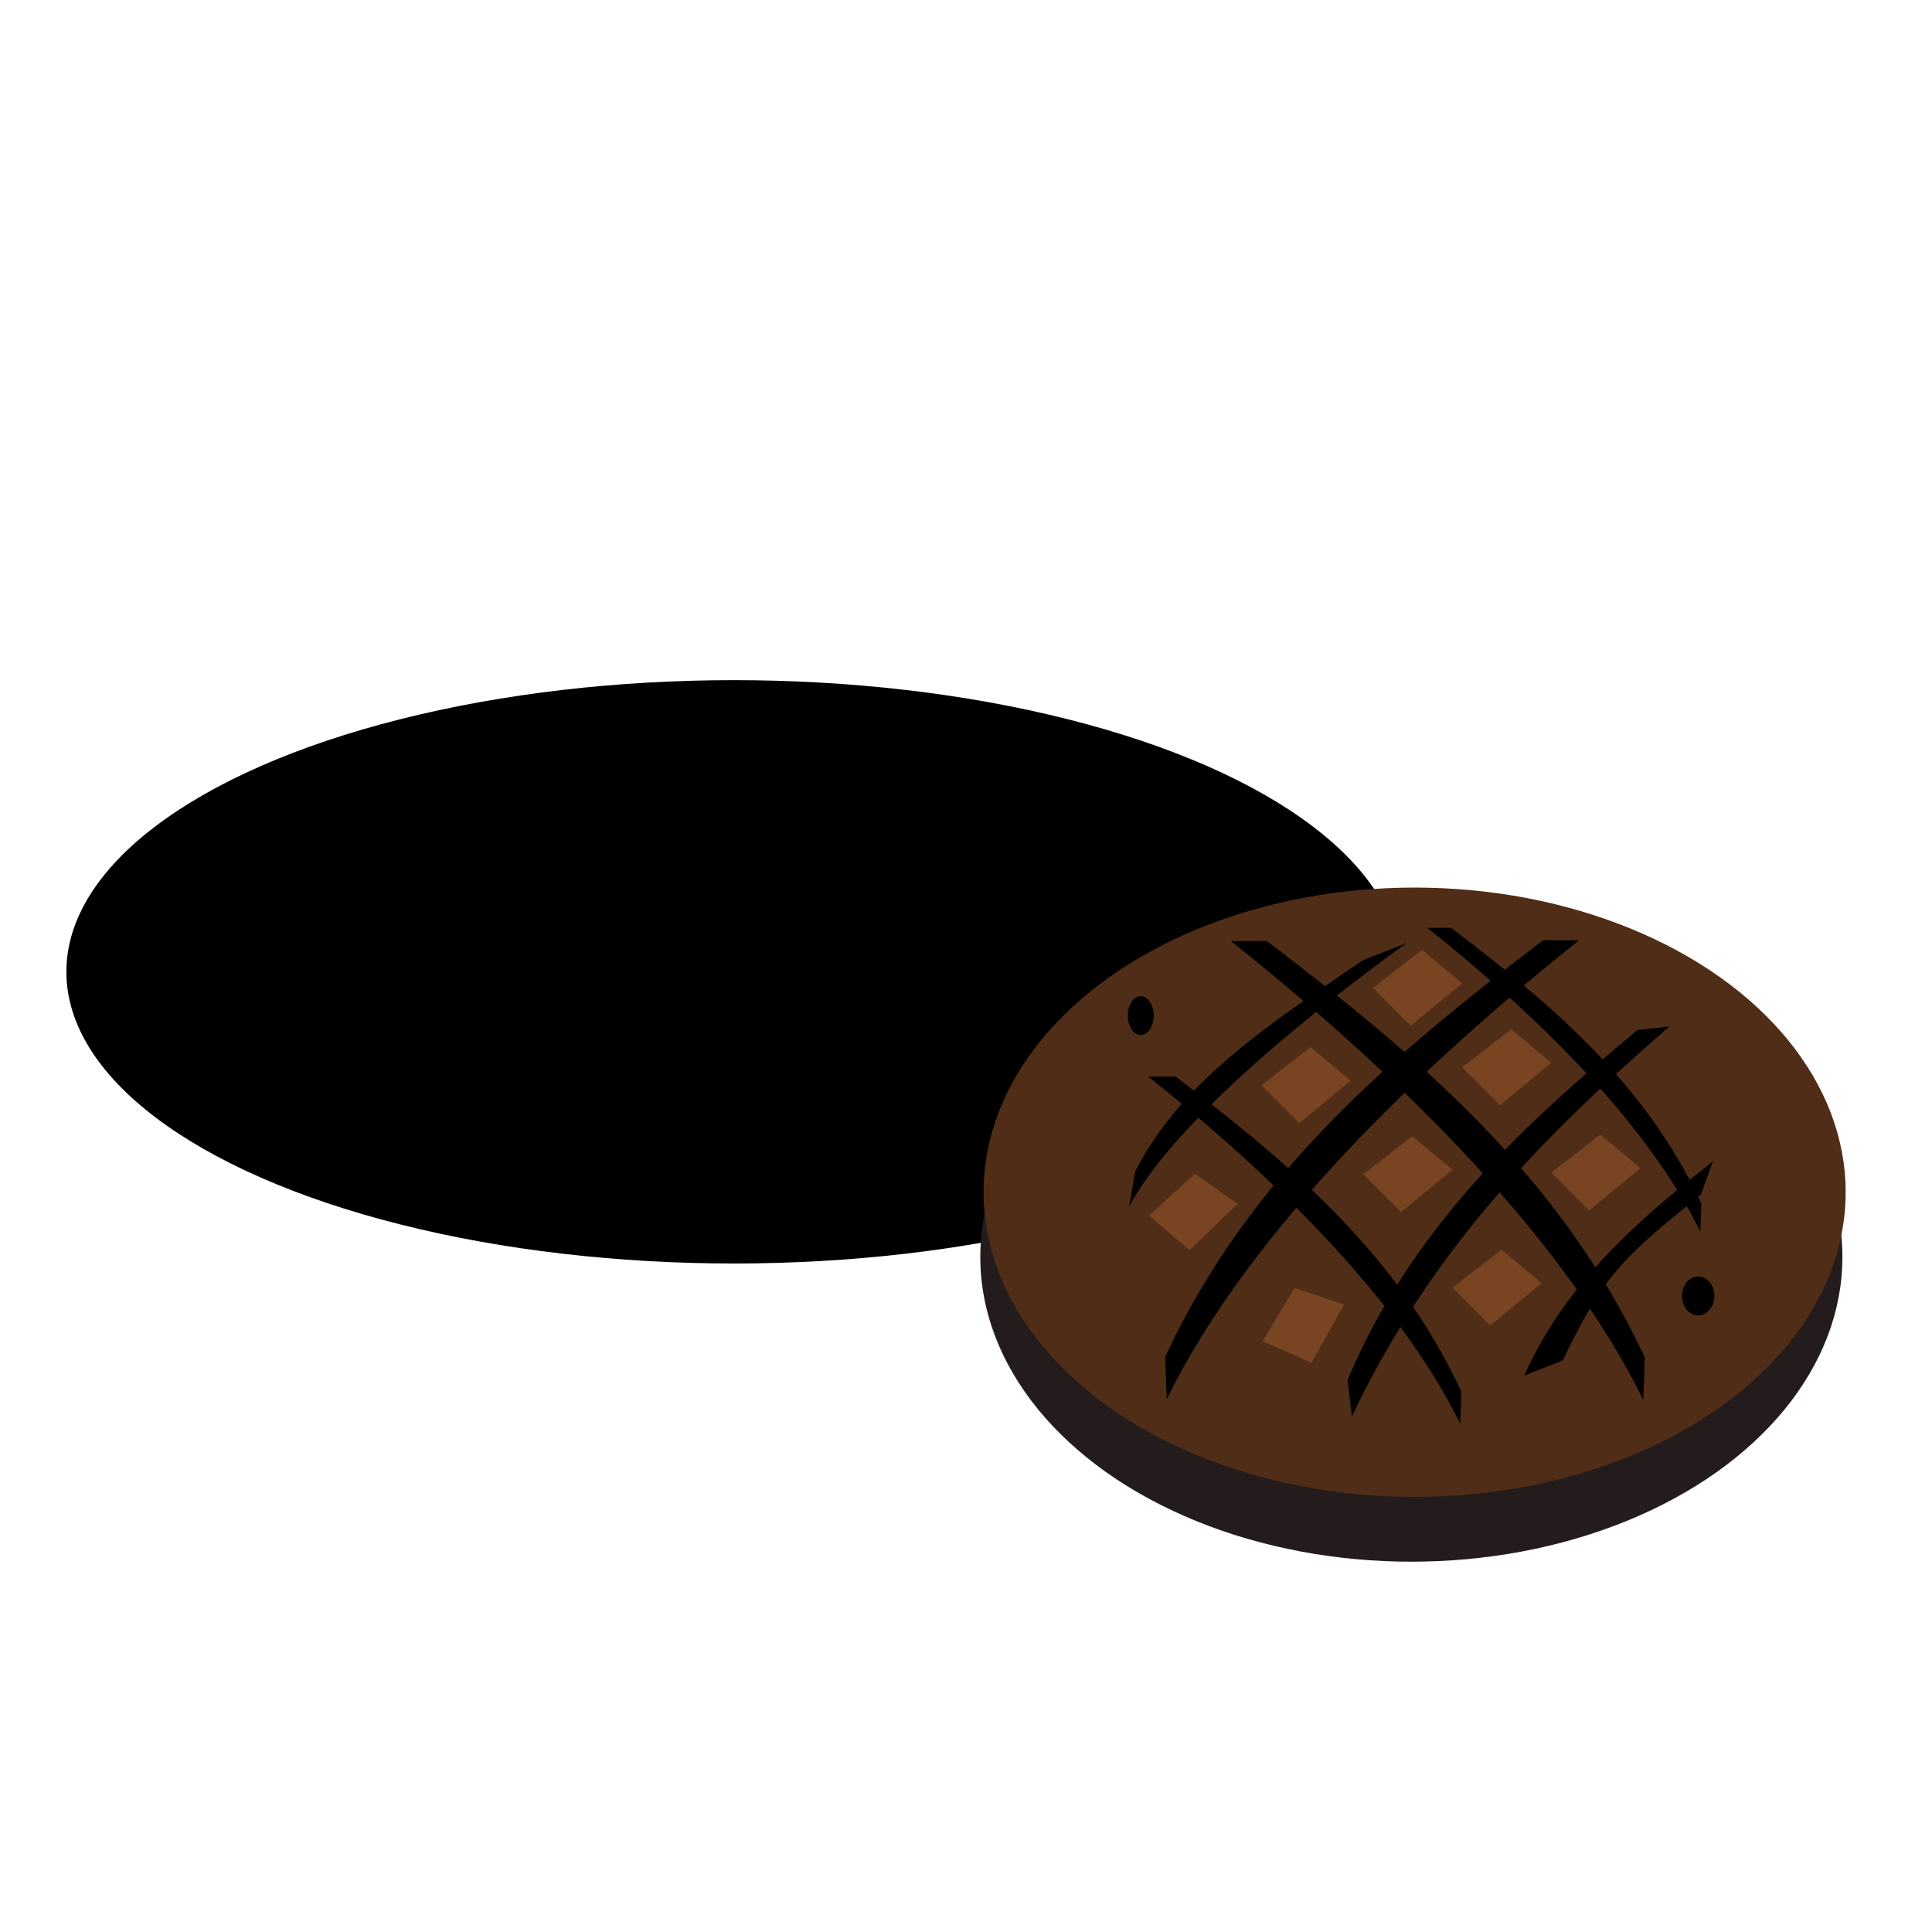 <?xml version="1.0" encoding="UTF-8" standalone="no"?>
<!-- Created with Inkscape (http://www.inkscape.org/) -->

<svg
   xmlns:dc="http://purl.org/dc/elements/1.1/"
   xmlns:cc="http://creativecommons.org/ns#"
   xmlns:rdf="http://www.w3.org/1999/02/22-rdf-syntax-ns#"
   xmlns:svg="http://www.w3.org/2000/svg"
   xmlns="http://www.w3.org/2000/svg"
   xmlns:sodipodi="http://sodipodi.sourceforge.net/DTD/sodipodi-0.dtd"
   xmlns:inkscape="http://www.inkscape.org/namespaces/inkscape"
   width="64"
   height="64"
   id="svg4745"
   version="1.1"
   inkscape:version="0.91 r"
   viewBox="0 0 64 64"
   sodipodi:docname="studzienka.svg">
  <defs
     id="defs4747" />
  <sodipodi:namedview
     id="base"
     pagecolor="#ffffff"
     bordercolor="#666666"
     borderopacity="1.0"
     inkscape:pageopacity="0.0"
     inkscape:pageshadow="2"
     inkscape:zoom="7.7781746"
     inkscape:cx="52.6205"
     inkscape:cy="33.725995"
     inkscape:current-layer="layer1"
     showgrid="true"
     inkscape:document-units="px"
     inkscape:grid-bbox="true"
     inkscape:window-width="1366"
     inkscape:window-height="715"
     inkscape:window-x="0"
     inkscape:window-y="0"
     inkscape:window-maximized="1" />
  <g
     id="layer1"
     inkscape:label="Layer 1"
     inkscape:groupmode="layer">
    <ellipse
       style="fill:#000000;stroke:#000000;stroke-width:0.709;stroke-miterlimit:4;stroke-dasharray:none;stroke-opacity:0"
       id="path4767"
       cx="24.315"
       cy="32.193"
       rx="22.116"
       ry="9.662" />
    <ellipse
       style="fill:#241c1c;stroke:#000000;stroke-width:0.709;stroke-miterlimit:4;stroke-dasharray:none;stroke-opacity:0"
       id="path4769"
       cx="46.753"
       cy="41.641"
       rx="14.279"
       ry="10.092" />
    <ellipse
       style="fill:#502d16;stroke:#000000;stroke-width:0.709;stroke-miterlimit:4;stroke-dasharray:none;stroke-opacity:0"
       id="path4769-7"
       cx="46.861"
       cy="39.494"
       rx="14.279"
       ry="10.092" />
    <ellipse
       style="fill:#000000;stroke:#000000;stroke-width:0.709;stroke-miterlimit:4;stroke-dasharray:none;stroke-opacity:0"
       id="path4786"
       cx="37.789"
       cy="33.643"
       rx="0.429"
       ry="0.644" />
    <ellipse
       style="fill:#000000;stroke:#000000;stroke-width:0.709;stroke-miterlimit:4;stroke-dasharray:none;stroke-opacity:0"
       id="path4788"
       cx="56.254"
       cy="42.929"
       rx="0.537"
       ry="0.644" />
    <path
       style="fill:#000000;stroke:#000000;stroke-width:0.626;stroke-miterlimit:4;stroke-dasharray:none;stroke-opacity:0"
       d="m 51.122,31.145 1.188,0.004 c -4.946,3.938 -10.838,9.445 -13.66,15.203 l -0.05,-1.409 C 41.404,38.895 46.165,34.917 51.122,31.145 Z"
       id="rect4790-2"
       inkscape:connector-curvature="0"
       sodipodi:nodetypes="ccccc" />
    <path
       style="fill:#000000;stroke:#000000;stroke-width:0.337;stroke-miterlimit:4;stroke-dasharray:none;stroke-opacity:0"
       d="m 45.13,31.817 1.467,-0.579 c -2.792,2.026 -7.601,5.77 -9.194,8.733 l 0.203,-1.167 c 1.582,-3.112 4.726,-5.046 7.524,-6.987 z"
       id="rect4790-2-6-9"
       inkscape:connector-curvature="0"
       sodipodi:nodetypes="ccccc" />
    <path
       style="fill:#000000;stroke:#000000;stroke-width:0.502;stroke-miterlimit:4;stroke-dasharray:none;stroke-opacity:0"
       d="m 54.244,34.118 1.053,-0.113 c -3.793,3.308 -7.781,7.134 -10.514,12.919 l -0.142,-1.215 c 2.15,-5.08 5.801,-8.422 9.603,-11.59 z"
       id="rect4790-2-2"
       inkscape:connector-curvature="0"
       sodipodi:nodetypes="ccccc" />
    <path
       style="fill:#000000;stroke:#000000;stroke-width:0.317;stroke-miterlimit:4;stroke-dasharray:none;stroke-opacity:0"
       d="M 56.741,38.474 56.348,39.565 c -2.469,2.025 -3.171,2.541 -4.58,5.502 l -1.277,0.503 c 1.399,-3.111 3.776,-5.157 6.25,-7.097 z"
       id="rect4790-2-2-6"
       inkscape:connector-curvature="0"
       sodipodi:nodetypes="ccccc" />
    <path
       style="fill:#000000;stroke:#000000;stroke-width:0.626;stroke-miterlimit:4;stroke-dasharray:none;stroke-opacity:0"
       d="m 41.965,31.173 -1.188,0.004 c 4.946,3.938 10.838,9.445 13.66,15.203 L 54.486,44.971 C 51.683,38.923 46.922,34.944 41.965,31.173 Z"
       id="rect4790-2-0"
       inkscape:connector-curvature="0"
       sodipodi:nodetypes="ccccc" />
    <path
       style="fill:#000000;stroke:#000000;stroke-width:0.474;stroke-miterlimit:4;stroke-dasharray:none;stroke-opacity:0"
       d="m 38.936,35.659 -0.899,0.003 c 3.742,2.979 8.2,7.146 10.335,11.503 l 0.037,-1.066 C 46.289,41.523 42.687,38.513 38.936,35.659 Z"
       id="rect4790-2-0-7"
       inkscape:connector-curvature="0"
       sodipodi:nodetypes="ccccc" />
    <path
       style="fill:#000000;stroke:#000000;stroke-width:0.414;stroke-miterlimit:4;stroke-dasharray:none;stroke-opacity:0"
       d="m 48.07,30.735 -0.787,0.003 c 3.275,2.607 7.176,6.254 9.044,10.066 l 0.033,-0.933 c -1.856,-4.005 -5.008,-6.639 -8.29,-9.136 z"
       id="rect4790-2-0-7-3"
       inkscape:connector-curvature="0"
       sodipodi:nodetypes="ccccc" />
    <path
       style="fill:#784421;stroke:#000000;stroke-width:0.513;stroke-miterlimit:4;stroke-dasharray:none;stroke-opacity:0"
       d="m 43.416,34.689 1.328,1.113 -1.705,1.402 -1.25,-1.255 z"
       id="rect4964"
       inkscape:connector-curvature="0"
       sodipodi:nodetypes="ccccc" />
    <path
       style="fill:#784421;stroke:#000000;stroke-width:0.513;stroke-miterlimit:4;stroke-dasharray:none;stroke-opacity:0"
       d="m 47.109,31.464 1.328,1.113 -1.705,1.402 -1.25,-1.255 z"
       id="rect4964-5"
       inkscape:connector-curvature="0"
       sodipodi:nodetypes="ccccc" />
    <path
       style="fill:#784421;stroke:#000000;stroke-width:0.513;stroke-miterlimit:4;stroke-dasharray:none;stroke-opacity:0"
       d="m 50.062,34.095 1.328,1.113 -1.705,1.402 -1.25,-1.255 z"
       id="rect4964-5-8"
       inkscape:connector-curvature="0"
       sodipodi:nodetypes="ccccc" />
    <path
       style="fill:#784421;stroke:#000000;stroke-width:0.513;stroke-miterlimit:4;stroke-dasharray:none;stroke-opacity:0"
       d="m 53.014,37.584 1.328,1.113 -1.705,1.402 -1.25,-1.255 z"
       id="rect4964-5-7"
       inkscape:connector-curvature="0"
       sodipodi:nodetypes="ccccc" />
    <path
       style="fill:#784421;stroke:#000000;stroke-width:0.513;stroke-miterlimit:4;stroke-dasharray:none;stroke-opacity:0"
       d="m 46.787,37.638 1.328,1.113 -1.705,1.402 -1.25,-1.255 z"
       id="rect4964-5-7-6"
       inkscape:connector-curvature="0"
       sodipodi:nodetypes="ccccc" />
    <path
       style="fill:#784421;stroke:#000000;stroke-width:0.513;stroke-miterlimit:4;stroke-dasharray:none;stroke-opacity:0"
       d="m 49.74,41.395 1.328,1.113 -1.705,1.402 -1.25,-1.255 z"
       id="rect4964-5-7-6-5"
       inkscape:connector-curvature="0"
       sodipodi:nodetypes="ccccc" />
    <path
       style="fill:#784421;stroke:#000000;stroke-width:0.513;stroke-miterlimit:4;stroke-dasharray:none;stroke-opacity:0"
       d="m 42.88,42.665 1.643,0.551 -1.076,1.927 -1.621,-0.713 z"
       id="rect4964-5-7-6-2"
       inkscape:connector-curvature="0"
       sodipodi:nodetypes="ccccc" />
    <path
       style="fill:#784421;stroke:#000000;stroke-width:0.513;stroke-miterlimit:4;stroke-dasharray:none;stroke-opacity:0"
       d="m 39.58,38.879 1.414,1.001 -1.585,1.536 -1.348,-1.149 z"
       id="rect4964-5-7-6-0"
       inkscape:connector-curvature="0"
       sodipodi:nodetypes="ccccc"
       inkscape:transform-center-x="-3.7792593"
       inkscape:transform-center-y="0.27831807" />
  </g>
</svg>
